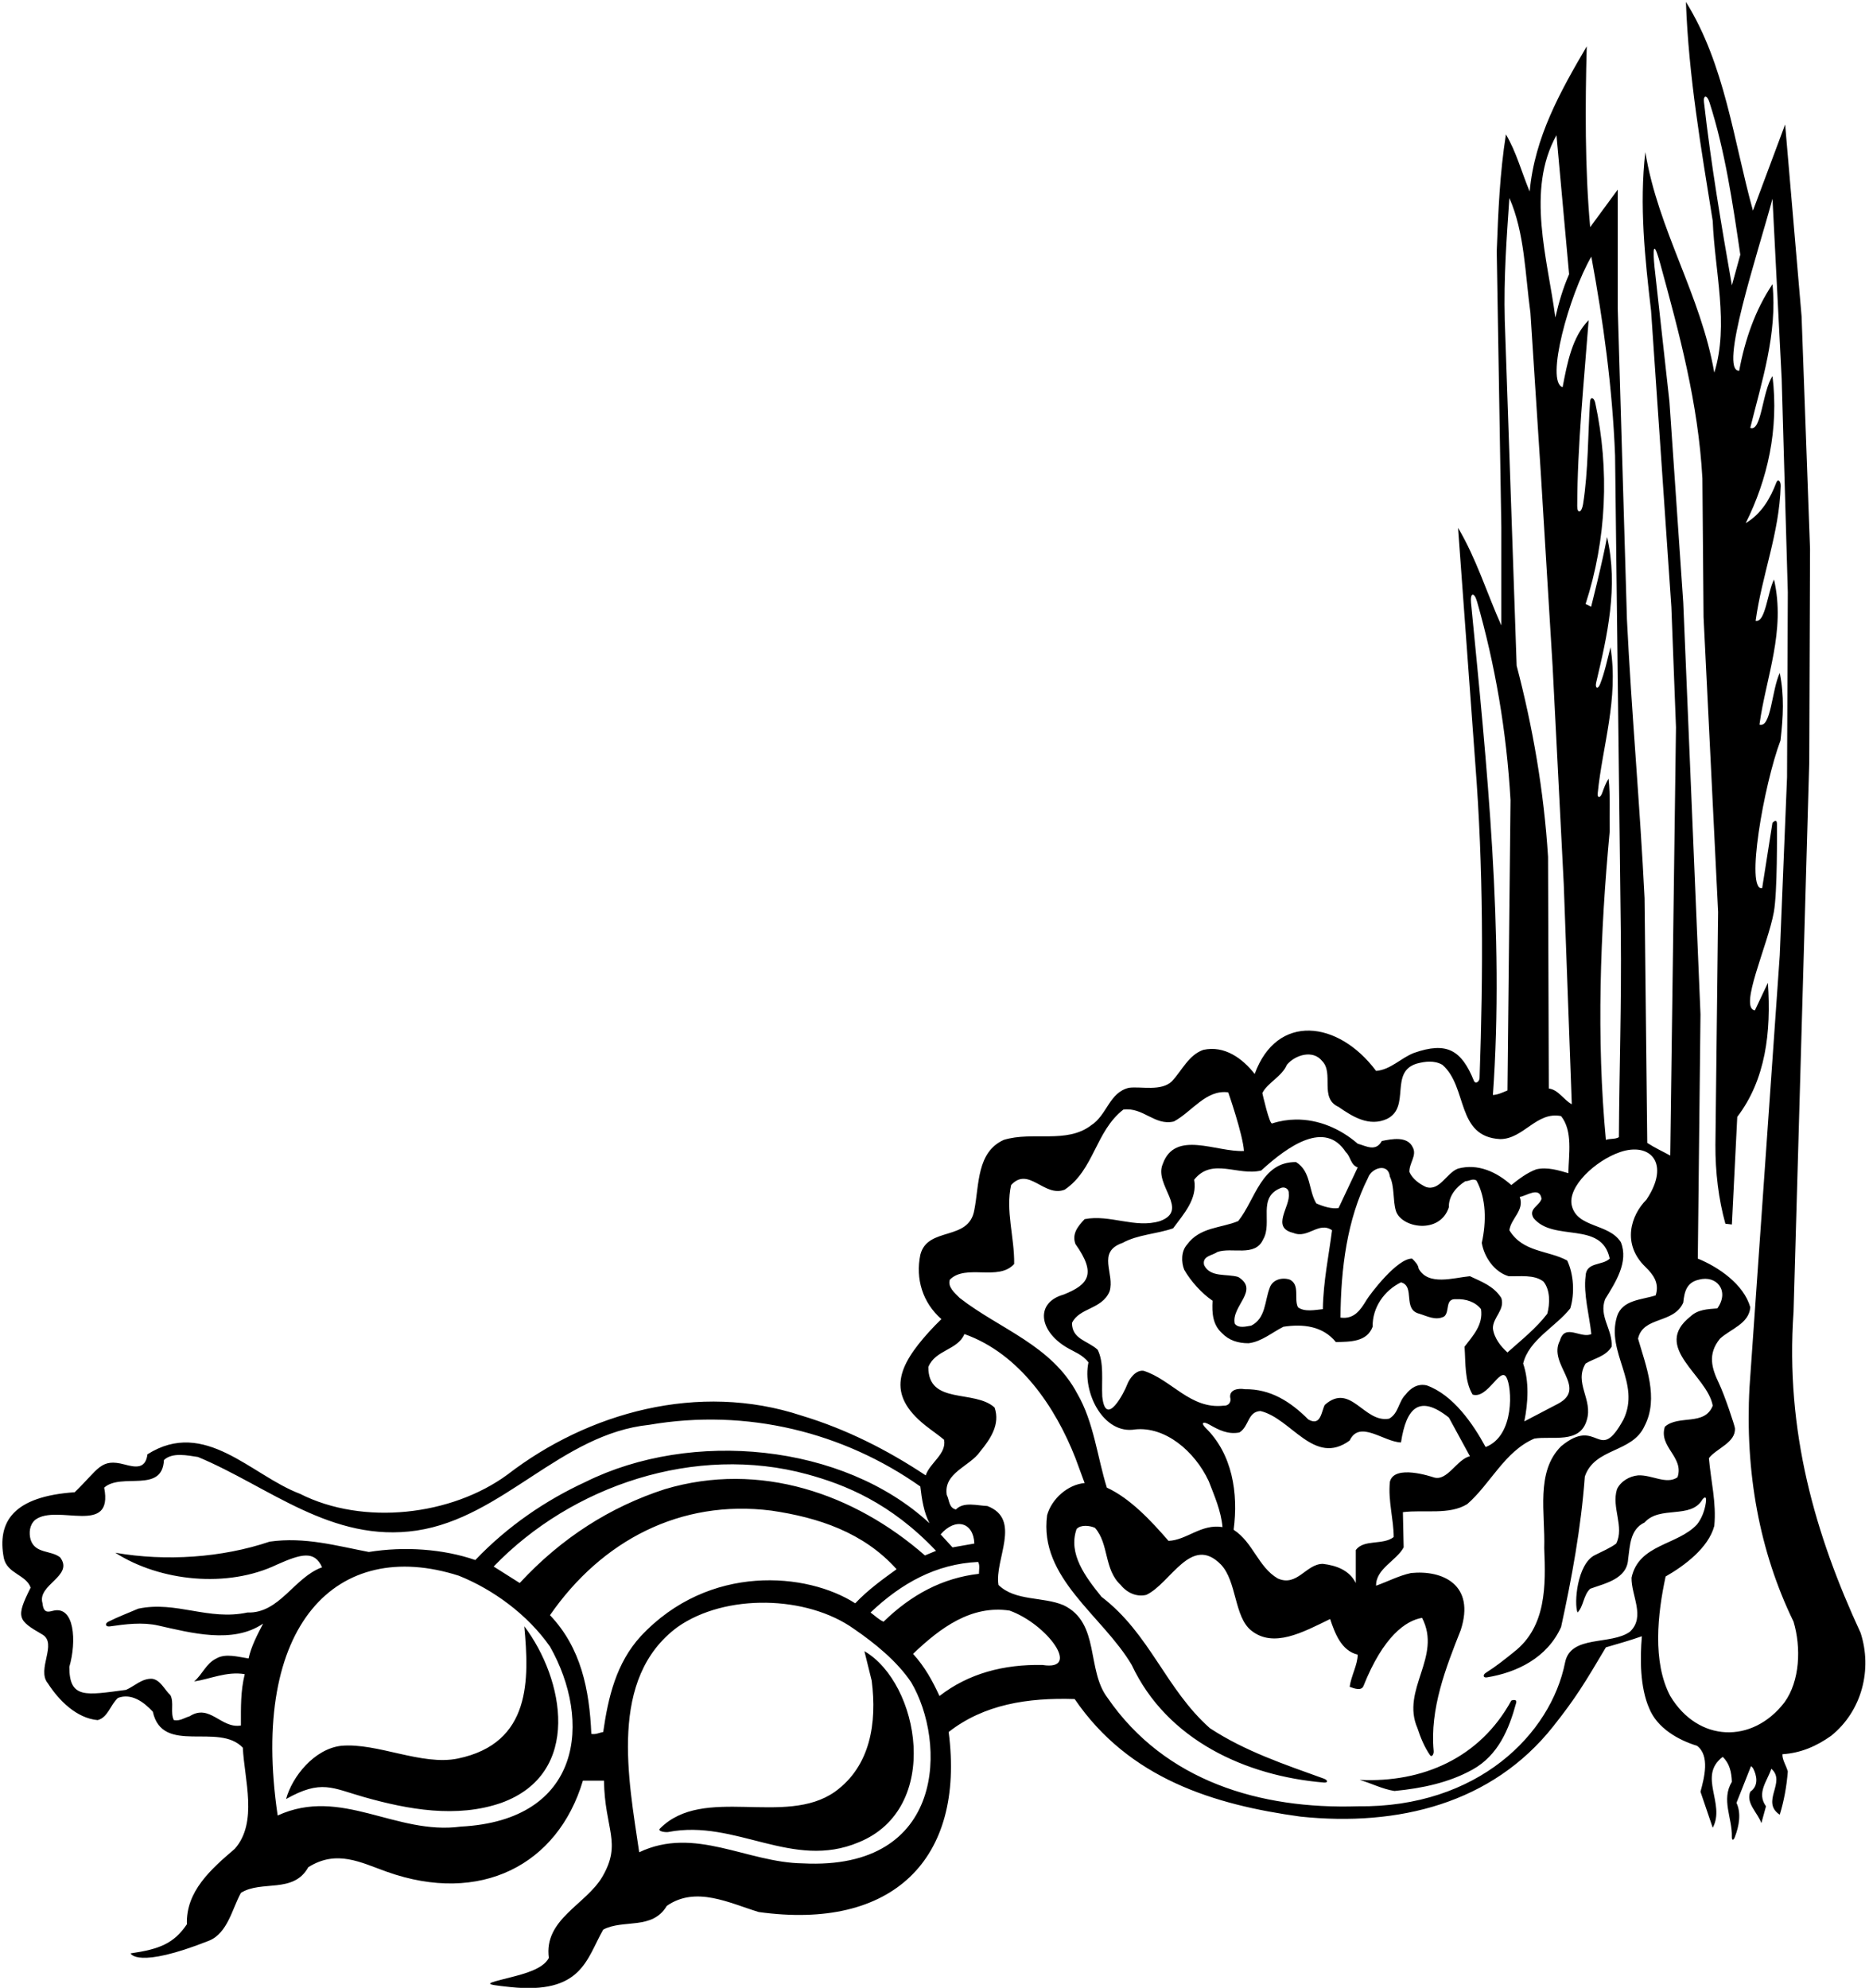 <?xml version="1.0" encoding="UTF-8"?>
<svg xmlns="http://www.w3.org/2000/svg" xmlns:xlink="http://www.w3.org/1999/xlink" width="488pt" height="519pt" viewBox="0 0 488 519" version="1.1">
<g id="surface1">
<path style=" stroke:none;fill-rule:nonzero;fill:rgb(0%,0%,0%);fill-opacity:1;" d="M 485.801 426.301 C 474 400.801 466.102 373.801 468.301 342.5 L 472.398 199 L 472.602 143.301 L 470.398 82.602 L 466.102 32.5 L 457.699 55 C 452.602 36.602 450.398 16.898 440.199 0.5 C 440.898 20 444.199 38.898 447.199 57.699 C 447.699 70.699 451.5 84.801 447.602 97.301 C 444.102 77 432.898 60 429.602 39.699 C 428 53.5 429.5 67.5 431.102 81.199 L 436.398 158.5 L 437.602 189.898 L 436.102 301.699 C 434.102 300.602 432.102 299.699 430.102 298.398 L 429.398 234.5 C 428.199 210.102 426 186.199 424.801 161.801 L 422.398 80.5 L 422.398 49.5 L 415.199 59.301 C 413.801 44 413.898 27.199 414.301 12.102 C 407.398 23.898 400.699 35.801 399.398 50 C 397.301 45 395.898 39.602 393.199 35.102 C 391.602 45.301 391.199 55 390.801 65.602 L 392 137.602 L 392 163.301 C 388.199 154.801 385.5 145.898 380.699 137.801 L 385.199 199.301 C 387.316 226.523 387.305 253.746 386.32 281.414 C 386.281 282.508 385.211 283.078 384.848 282.191 C 381.594 274.16 377.777 271.887 369.199 274.898 C 365.801 276.199 363.102 279.301 359.301 279.602 C 349.449 266.398 333.391 264.477 327.602 280.398 C 324.398 276.301 319.699 272.898 314.199 274.102 C 310.398 275.398 308.602 279.5 306 282.301 C 303.199 285 298 283.602 294.801 284 C 289.602 285.199 289.102 291.102 284.898 293.801 C 278.5 298.699 269.602 295.301 262.102 297.602 C 255 300.801 255.699 309.301 254.398 315.898 C 253 324.199 242.199 320.102 240.301 327.602 C 239 333.898 240.898 340.102 245.801 344.398 C 244.691 345.484 243.598 346.59 242.566 347.73 C 234.566 356.594 231.262 363.898 241.57 372.129 C 243.23 373.453 245.02 374.652 246.5 375.898 C 247.199 379.602 242.801 381.898 241.699 385.199 C 231.602 378.5 220.898 373.102 209.301 369.602 C 182.398 360.699 153.5 368.801 132.5 385 C 117.898 395.699 94.902 398.398 78.301 390 C 65.602 385.199 53.5 370.199 38.5 379.699 C 38.016 383.586 35.387 383.121 32.527 382.355 C 26.23 380.676 25.812 383.52 19.5 389.602 C 3.555 390.699 -0.82 397.234 1 406.801 C 1.898 410.898 6.801 411.102 8 414.5 C 4.082 422.336 4.621 423.016 11.043 426.738 C 15.109 429.094 9.457 435.848 12.5 439.5 C 15.402 444 20 448.598 25.5 449.098 C 28.199 448.398 28.801 445.098 30.801 443.301 C 34.301 442 37.5 444.301 39.902 446.898 C 42.402 458.301 57.102 449.598 63.402 456.301 C 63.801 464.598 67.402 475.797 61.301 482.699 C 55.102 488 48.5 493.797 48.801 502.398 C 45.402 507.398 41.699 508.898 34.102 510 C 34.102 510 35.699 514.148 54.496 506.719 C 59.453 504.758 60.625 498.312 62.902 494.199 C 68.301 490.797 76.602 494.5 80.5 487.5 C 87.938 482.812 94.242 486.289 101.027 488.699 C 125.34 497.348 145.621 487 152.199 464.898 L 157.699 464.898 C 157.898 477.641 162.434 481.105 157.297 489.953 C 153.039 497.285 141.941 501.047 143.301 511.199 C 141.758 514.082 137.008 515.309 133.172 516.289 C 126.719 517.941 125.754 518 133.211 518.789 C 151.977 520.77 153.105 511.492 157.5 503.797 C 162.699 501 170.301 504 174.102 497.598 C 181.699 492.297 190.5 496.898 198.102 499.199 C 232.996 504.062 252.004 485.535 247.699 452.199 C 256.898 445 268.301 443.199 280.602 443.598 C 294.801 464.398 317 471.199 339.602 474.297 C 365.059 476.93 389.547 470.91 405.52 450.77 C 411.461 443.281 413.785 439.398 419.301 430.098 C 422.398 429.199 425.898 428.199 428.699 427.199 C 428.199 433 428.199 440.5 430.602 446 C 432.699 451.199 438.199 454.301 443.102 455.801 C 446.5 458.398 445 464.098 444 467.797 L 447.199 477.199 C 450.602 470.898 443.199 463.699 449.801 458.699 C 451.602 460.398 452.102 462.699 452.199 465.199 C 449.348 469.898 452.336 474.664 452.191 479.562 C 452.164 480.504 452.59 480.617 452.965 479.645 C 454.094 476.719 454.676 473.398 453.398 470.699 L 457.199 461.098 L 457.699 461.598 C 458.699 463.5 459.301 466.199 457 467.797 C 455.801 470.797 458.898 473.199 459.898 476 L 461.102 471.598 C 458.602 468.098 461.398 465.098 462.5 461.797 C 466.5 465.297 459.602 470.398 464.699 473.797 C 465.801 470.199 466.5 466.398 466.801 462.5 C 466.398 461 465.301 459.398 465.398 458 C 470.199 457.699 474.301 455.898 478.102 453.199 C 486.199 446.699 488.898 435.801 485.801 426.301 Z M 444.914 26.684 C 444.695 24.758 445.711 24.734 446.336 26.688 C 450.414 39.383 452.406 52.977 454.398 66.5 L 452.199 74.5 C 449.43 58.68 446.738 42.859 444.914 26.684 Z M 415.5 67 C 418.602 83.801 421 101.098 421.699 118.898 L 423.199 243.699 C 423.398 262.5 422.801 278.898 422.699 296.898 C 421.699 297.5 420.398 297.199 419.301 297.602 C 416.801 271.102 417.801 243.602 420.301 217 C 420.199 212.5 420.5 207.699 420 203.301 C 419.301 204.398 418.801 205.699 418.34 207.035 C 417.875 208.375 417.039 208.43 417.164 207.145 C 418.367 194.836 422.672 182.492 420.5 169 C 419.672 172.238 418.988 175.57 417.762 178.672 C 417.203 180.07 416.406 179.691 416.77 178.168 C 419.645 166.059 422.621 153.168 419.602 140.199 C 418.449 146.648 415.449 158.398 415.449 158.398 L 414 157.699 C 419.453 140.879 420.293 122.688 416.52 105.188 C 416.211 103.754 415.258 103.512 415.164 104.863 C 414.598 113.344 414.719 122.906 413.34 131.633 C 412.977 133.922 411.816 134.215 411.82 132.148 C 411.855 116.438 413.562 99.859 414.801 83.602 C 410.5 87.898 409.199 94.801 408 101.102 C 403.449 99.648 409.699 77 415.5 67 Z M 406.398 35.301 L 409.699 71.602 C 408.102 75.199 407 79 406.102 82.898 C 404.102 67.602 398.398 49.699 406.398 35.301 Z M 394.102 51.699 C 398.102 60.801 398.199 71.5 399.602 81.699 L 402.301 123.398 L 405.398 174.102 L 408.301 230.898 L 410.398 288.301 C 408.301 287.199 406.898 284.5 404.398 284.199 L 404.199 223.699 C 403.102 206.398 400.199 189.801 396 173.801 L 392.898 83.602 C 392.602 72.602 393.398 61.898 394.102 51.699 Z M 384.09 157.41 C 383.82 154.699 384.922 154.477 385.668 157.09 C 390.391 173.625 393.363 190.852 394.398 208.898 L 393.602 284.699 C 392.398 285.199 391.199 285.801 389.801 285.898 C 392.809 243.801 388.223 199.672 384.09 157.41 Z M 336 278 C 338.199 275.398 342.801 274 345.199 277 C 348.398 280.199 344.398 286.699 349.5 289 C 353.102 291.5 357.5 294.301 362.199 292.102 C 368.398 289 362.699 279.898 369.898 277.699 C 372.102 277.102 374.5 276.801 376.602 278 C 383.301 283.801 380.102 296.801 391.699 297.398 C 397.801 297.398 401.199 290.102 407.602 291.398 C 410.699 295.301 409.602 301.301 409.5 306.301 C 407.102 305.602 404 304.602 401.102 305.301 C 398.699 306.199 396.602 307.801 394.602 309.398 C 390.801 306 385.898 303.699 380.699 305.102 C 377.699 306.199 375.898 311.102 372.301 309.898 C 370.602 309.102 368.801 307.801 368 306 C 367.898 303.699 370 301.699 368.898 299.602 C 367.5 296.5 363.301 297.398 360.801 297.898 C 359.199 300.801 356.699 299.199 354.5 298.602 C 350 294.699 344.262 292.203 338.258 292.301 C 336.258 292.328 334.227 292.648 332.199 293.301 C 331.5 293.898 329.602 285.398 329.602 285.398 C 330.801 282.801 334.801 281 336 278 Z M 415.5 348.301 C 412.801 349.602 408.602 345.398 407.301 350 C 404 356.199 414.699 362.301 406.801 366.5 L 398 371.102 C 399 366.199 399.301 360.699 397.699 356 C 399.199 349.801 406.102 346.5 410 341.602 C 411.199 337.699 410.898 332.699 409.199 329.102 C 404.199 326.398 397.602 327 394.102 321.199 C 394.5 318.102 398.102 316 396.801 312.5 C 398.5 312.301 402 309.602 402.5 313 C 401.898 314.898 399 315.602 400.398 318 C 405.602 324.398 418.199 318.602 420.301 328.602 C 418.398 330.5 414.102 329.398 414 333.199 C 413.398 337.801 415 343.5 415.5 348.301 Z M 392 338.898 C 390 335.699 386.699 334.602 383.801 333.199 C 379.5 333.602 372.898 335.801 370.398 331.199 C 370.301 330.199 369.5 329.398 368.699 328.602 C 364.801 328.5 357.727 337.883 356.824 339.375 C 355.234 342.008 353.574 344.512 350 344 C 350.102 331.199 351.699 318.398 357.199 307.5 C 358.102 304.898 362.5 303.5 362.898 307.199 C 364.148 309.762 363.645 313.34 364.453 316.078 C 365.793 320.605 375.945 322.418 378.301 315.199 C 378.199 312.301 380.199 309.898 382.602 308.398 C 383.602 308.398 384.5 307.602 385.5 308.199 C 388.102 313 388.102 319 386.898 324.5 C 387.5 328.199 390.199 332.102 393.898 333.199 C 396.801 333.301 400.602 332.699 403 334.602 C 404.801 336.801 404.699 340.398 404 343 C 401.102 346.801 397.301 349.801 393.602 353.102 C 391.801 351.5 390.102 349.301 389.801 346.801 C 389.801 343.898 393 342 392 338.898 Z M 329.301 305.602 C 336.477 299.039 345.992 292.461 351.398 300.801 C 352.699 302 352.602 304.102 354.5 304.801 L 349.5 315.398 C 347.801 315.699 345.5 315 343.699 314.199 C 341.602 310.801 342.398 305.898 338.398 303.398 C 329.301 303.301 327.801 313.199 323.301 318.801 C 318.801 320.699 313.301 320.301 309.898 325 C 308.398 326.699 308.398 329.5 309.199 331.5 C 310.898 334.5 313.801 337.699 316.602 339.602 C 316.398 342.898 316.699 345.898 319 348 C 320.898 350 323.301 350.699 326 350.699 C 329.398 350.301 332.102 347.898 335.102 346.398 C 340.199 345.602 345.398 346.199 348.801 350.398 C 352.5 350.301 356.898 350.398 358.398 346.398 C 358.301 341.301 361.5 336.898 365.801 334.801 C 369.602 335.801 366.102 341.898 370.602 343 C 372.602 343.602 374.898 344.898 377.102 343.699 C 378.602 342.398 377.199 339 380.199 339.199 C 382.801 339.102 385.199 339.898 386.699 341.801 C 387.301 345.898 384.602 348.699 382.398 351.602 C 382.699 356 382.398 360.602 384.5 364.102 C 388.434 365.355 391.668 356.727 393.32 359.578 C 394.789 362.113 395.586 374.852 387.898 377.801 C 384.699 371.898 379.5 364.199 372.5 361.699 C 370.199 361.199 368.398 362.301 367 364.102 C 365.102 366 365.199 369 362.699 370.398 C 356.102 371.602 352.699 360.801 345.898 366.801 C 345 368.5 344.898 372.5 341.602 370.602 C 336.898 365.898 331.699 362.602 325 362.699 C 323.301 362.398 321 362.801 321.199 364.801 C 321.602 366.102 320.699 367.102 319.5 367 C 310.801 368 305.898 360.199 298.602 357.898 C 296.602 357.602 294.898 359.898 294.301 361.5 C 293.672 363.277 288.695 373.086 287.801 364.602 C 287.602 360.301 288.301 355.801 286.602 352.398 C 284 350 279.898 349.699 279.898 345.398 C 281.801 341.398 287.699 341.898 289.699 337.199 C 291.199 332.602 286.199 326.898 293.102 324.5 C 297.102 322.301 302 322.199 306.301 320.699 C 309.102 316.898 312.699 313 311.801 308 C 316.5 302.102 323.199 307.102 329.301 305.602 Z M 323.301 333.398 C 320.301 332.5 316 333.602 314.398 330.301 C 313.801 327.898 316.602 327.801 317.801 326.898 C 321.602 325.5 327.699 328.301 329.801 323.602 C 332.398 319.199 328.102 312.5 334.602 310.102 C 335.699 309.801 336.602 310.602 336.5 311.602 C 337 315 331.699 320.5 337.699 321.898 C 341.5 323.5 344.301 318.801 347.801 321.199 C 347 327.5 345.5 334.602 345.398 341.801 C 343.398 342 340.602 342.602 338.898 341.301 C 337.801 339.102 339.5 335.5 336.801 334.102 C 334.699 333.398 332.199 334.102 331.5 336.301 C 330.199 339.699 330.5 344.199 326.699 346.102 C 325.398 346.301 323.398 346.898 322.398 345.602 C 321.398 341 329 336.898 323.301 333.398 Z M 363.898 401.301 C 361.102 403.5 356.102 401.801 354 404.699 L 354 413.301 C 352.301 409.898 348.801 408.699 345.398 408.301 C 341 408.301 338.699 414.398 333.602 412.102 C 328.5 409.102 327.199 402.699 322.102 399.398 C 323.367 389.848 321.777 379.652 314.797 372.805 C 313.516 371.547 314.047 370.949 315.809 371.965 C 318.188 373.332 320.613 374.574 323.602 374 C 326.199 372.398 325.699 368.602 329.102 368.398 C 337.199 370.301 343.102 382.898 352.398 376.102 C 354.988 370.598 361.277 376.465 365.801 376.602 C 367.199 367.398 370.672 364.059 378.301 370.102 L 383.801 380.199 C 380.387 380.988 377.895 386.828 374.375 385.73 C 373.871 385.574 364 382.199 362.898 386.898 C 362.398 391.801 363.898 396.699 363.898 401.301 Z M 248 334.102 C 252.199 329.898 260.699 334.602 264.801 330 C 264.898 323 262.5 316.102 264 309.398 C 268.602 304.398 272.602 312.699 278 310.602 C 285.699 305.398 286 295.398 293.301 289.699 C 298.5 289 301.5 294 306.5 292.801 C 311.199 290.301 314.898 284.398 320.699 285.199 C 320.699 285.199 324.5 296.102 324.801 300.5 C 317.699 300.898 306.801 294.898 303.602 303.898 C 301.199 309.398 310.699 315.898 302.898 318.801 C 296.398 320.801 289.801 317 283.199 318.301 C 281.5 320.102 279.801 322.102 280.801 324.801 C 286.371 332.648 284.199 335.398 277.699 338 C 270.355 340.066 271.18 347.367 278.402 351.727 C 280.438 352.957 282.664 353.652 284.199 355.699 C 282.531 363.582 288.133 374.617 296.398 373.199 C 304.199 372.398 311.898 378.801 315.602 386.699 C 317.102 390.602 318.801 394.398 319.199 398.699 C 313.602 397.801 309.898 402.102 305.102 402.301 C 300.602 397.102 295.102 391.199 289 388.398 C 286.5 380.398 285.602 371.301 281.301 363.898 C 274.602 351.199 261 347 250.602 338.898 C 249.199 337.5 247.398 336 248 334.102 Z M 254.398 403 L 248.699 404 L 245.602 400.602 C 249.449 396.148 254.199 397.398 254.398 403 Z M 255.398 407.801 C 255.898 408.699 255.602 409.898 255.602 410.898 C 246 412 237.898 416.398 230.699 423.398 C 229.5 422.898 228.398 421.801 227.301 421 C 235.301 413.398 244.398 408.301 255.398 407.801 Z M 241.5 406.102 C 223.102 390 198.398 381.398 173.602 388.801 C 159.398 393.398 146.602 401.5 135.699 413.301 L 128.898 409 C 149.27 387.824 181.613 376.945 210.812 384.926 C 220.641 387.609 232.555 392.375 244.398 404.898 Z M 64.902 433 C 62.199 432.598 58.902 431.598 56.5 433 C 53.801 434.301 52.902 437.098 50.699 439 C 54.801 438.398 59.199 436.301 63.902 437.098 C 62.801 441.598 62.902 445.598 62.902 450.5 C 57.699 451.398 54.801 444.699 49.5 448.098 C 48.102 448.5 47 449.398 45.402 449.098 C 44.402 447.199 45.5 444.5 44.5 442.598 C 42.902 441.098 41.902 438.598 39.699 438.301 C 37 438.199 35.199 440.199 32.902 441.199 C 22.434 442.578 18.102 443.621 18.102 435.199 C 20.035 428.594 19.508 419.062 13.789 420.562 C 12.5 420.898 11.352 421.148 11.102 418.602 C 9.602 413.699 19.402 411.5 15.699 406.602 C 13.301 404.699 9.199 405.699 8 402 C 7.5 400.199 7.699 398.102 9.199 396.801 C 14.902 392.5 29.699 401.199 27.199 388.398 C 31.699 384.398 42.402 390 42.801 381.199 C 45 379.102 49 380 51.699 380.398 C 70.199 388.102 86.602 402.898 108.801 399.602 C 131.398 396.199 146.398 374.398 169.5 372 C 195.102 367.602 220.301 374 240.301 388.102 C 240.699 391.5 241.199 394.801 242.699 397.699 C 220.102 376.801 180.5 373.199 152.898 386.898 C 142.5 391.699 132.602 398.398 124.102 407.301 C 115.699 404.398 105.602 403.699 96.301 405.199 C 87.902 403.602 79.602 401.199 70.402 402.5 C 58 406.699 43.301 407.699 30.102 405.398 C 41.801 412.898 59.402 414.699 72.301 408.5 C 78.59 405.703 82.113 404.727 84.102 409.199 C 76.801 411.801 73 421.301 64.602 421 C 54.402 423.199 46 417.898 36.102 420 C 33.469 421.137 30.84 422.121 28.32 423.387 C 27.293 423.902 27.531 424.797 28.699 424.629 C 32.762 424.043 37.184 423.469 41.301 424.398 C 49.801 426.301 60.801 429.301 68.699 423.898 C 67.199 426.801 65.602 429.801 64.902 433 Z M 120.301 476.898 C 103.301 479.199 89.102 466.398 72.5 474 C 65.09 424.039 88.043 401.23 119.801 411.398 C 128.801 415 137.801 421.598 143.602 429.898 C 154.543 449.207 152.156 475.258 120.301 476.898 Z M 157.5 452.199 C 156.398 452.398 155.602 452.898 154.398 452.699 C 153.898 441.098 151.699 430.199 143.602 421.699 C 157.102 402.199 177.699 391.398 201.398 394.398 C 213.699 396.199 225.5 400.102 234.102 409.699 C 230.5 412.301 226.602 415.102 223.301 418.602 C 210.785 410.551 185.148 408.105 167.301 427.199 C 160.898 434.199 158.801 443.098 157.5 452.199 Z M 209.602 486.5 C 195 486.297 181.398 476.699 166.898 483.598 C 164.102 464.5 158.801 438.199 176.898 424.801 C 189.398 416 210.699 416.5 223 425.301 C 228.398 429 234.199 433.699 237.898 439.199 C 247.098 454.699 247.113 488.422 209.602 486.5 Z M 272.199 434.699 C 262.102 434.5 252.898 436.898 245.301 442.801 C 243.5 438.898 241.5 435.199 238.398 431.801 C 245.5 425 253.602 419 263.602 420.5 C 273.336 423.977 282.543 436.344 272.199 434.699 Z M 426 411.898 C 425.898 416.602 429.699 422.098 425.602 426 C 420.609 429.629 410.098 426.754 408.645 434.043 C 404.938 452.672 385.895 472.008 354.5 471.598 C 329.102 472.398 304.199 465.098 289.199 443.301 C 283.602 436 287.301 423.699 277.699 419.098 C 272.301 416.801 265.102 418.102 260.699 413.801 C 259.602 407.199 266.898 396.699 257.801 393.199 C 255.199 393.102 251.602 392 249.602 394.102 C 247.699 393.699 247.898 391.602 247.199 390.301 C 246.301 384.5 253.199 382.898 255.898 379 C 258.602 375.699 261.199 371.898 259.699 367.5 C 254.5 362.699 242.301 366.898 242.398 356.898 C 244.199 352.398 250.102 352.5 251.801 348.301 C 266.199 353.398 275.602 367.398 280.801 380.699 L 283.199 387.199 C 278.801 387.602 274.602 391.301 273.398 395.602 C 271.199 412 287.898 421.801 295.5 434.699 C 304.699 454.332 325.32 463.707 345.68 465.395 C 346.789 465.484 346.754 464.773 345.625 464.363 C 335.41 460.672 325.086 457.234 315.898 451.199 C 304.301 440.898 300.301 426.598 287.602 416.898 C 283.5 411.801 278.801 405.699 281.102 399.199 C 282.199 398 284.602 398.301 285.898 398.898 C 289.602 403.102 288.199 409.699 292.602 413.801 C 294.301 415.898 296.801 417 299.301 416.398 C 305.699 413.398 311 400.5 318.801 408.5 C 322.973 412.895 322.203 422.109 326.703 425.707 C 332.508 430.344 340.074 426.23 347.301 422.699 C 348.5 426.301 350.199 431 354.5 432 C 354.5 434.598 352.801 437.5 352.398 440.398 C 353.699 440.898 355.484 441.488 356 440.199 C 361.199 427.148 367.102 423.098 371.301 422.398 C 376.602 432.598 365.699 441.098 370.102 451.199 C 370.891 453.645 371.926 456.148 373.406 458.277 C 373.805 458.848 374.418 458.07 374.336 457.16 C 373.301 446.121 377.52 435.391 381.398 425.598 C 385.258 413.746 376.676 409.852 368.398 410.699 C 365.199 411.398 362.398 412.898 359.301 414 C 359.199 409.602 364.602 407.5 366.5 404 L 366.301 394.801 C 371.898 394.102 378.398 395.602 383.102 392.699 C 389.102 387.5 392.898 378.898 400.602 375.602 C 405.199 374.801 412.5 377.102 414.301 370.801 C 416 365.398 410.898 361.102 414 356 C 416.301 354.602 419.199 354.199 420.801 351.602 C 421.102 347.102 417.398 343.699 419.102 339.199 C 421.801 334.801 425.301 329.5 423.199 324.301 C 420.059 319.359 411.828 320.633 410.406 314.781 C 409.195 309.82 416.605 302.984 423 300.797 C 430.879 298.098 436.234 303.699 429.898 313.199 C 425.797 317.305 423.43 324.773 429.605 330.758 C 431.754 332.84 433.316 335.047 432.301 338.199 C 428.699 339.398 423.602 339.301 422.199 343.699 C 419.301 353.199 428.5 361 423.898 370.602 C 417.32 382.66 417.379 369.504 407.602 377.602 C 400.898 384.301 403.5 395.102 403.199 404.199 C 403.602 413.898 403.801 424.699 395.301 431.301 C 392.945 433.211 390.535 435.125 387.996 436.719 C 387.082 437.293 387.227 438.098 388.246 437.934 C 396.047 436.672 403.973 432.848 407.602 424.801 C 410.398 412 412.801 399 413.801 385.5 C 416.398 377.898 426.199 379.398 429.398 372.301 C 433.199 365 429.699 356.5 427.699 349.5 C 429 343.602 437 345.699 439.5 340.102 C 439.801 337.199 440.398 334.801 443.602 334.102 C 448.195 332.844 451.672 337.02 448.398 341.602 C 445.801 341.801 443.301 341.898 441.398 343.699 C 431.102 351.801 445.801 359 447.199 367 C 445.102 372.398 438.301 369.301 434.699 372.5 C 433 377.801 439.801 380.398 438 385.699 C 435.102 387.699 431.301 385 427.699 385.199 C 425.5 385.398 423.199 386.699 422.199 388.801 C 420.699 393.602 424.199 398.602 422 403 C 420.469 404.148 418.379 405.031 416.391 406.035 C 411.77 408.375 410.941 418.672 411.898 421 C 413.5 419.398 413.398 416.5 415.199 414.801 C 419 413.398 424.801 412.301 425.102 407.102 C 425.602 403.5 425.602 399.301 429.398 397.5 C 433.398 393 441.5 396.699 444.5 391.5 C 444.5 391.5 445.746 389.891 445.402 392.324 C 445.102 394.426 444.305 396.469 443.102 398 C 438 403.5 427.898 403.102 426 411.898 Z M 465.898 444.5 C 457.551 455.332 443.383 454.938 436.102 442.801 C 431.398 433.898 432.801 421.301 434.898 411.602 C 439.801 408.801 446.102 404.102 447.602 398.398 C 448.199 392.398 446.699 386.602 446.199 380.699 C 448.172 378.129 453.223 376.66 452.996 372.895 C 452.961 372.266 450.309 364.258 448.789 361.098 C 446.969 357.305 445.773 353.535 449.102 349.5 C 451.801 347 456.699 345.602 457 341.301 C 455.301 335.301 448.699 330.801 443.301 328.602 L 444 264.801 L 439.5 157.301 L 435.898 104.898 L 431.992 69.672 C 431.992 69.672 430.938 59.508 433.52 68.949 C 438.461 87.043 443.402 105.152 444.5 124.898 L 444.801 161.102 L 448.602 238.102 C 448.602 238.102 447.914 295.988 447.898 298.898 C 447.859 306.02 448.727 313.109 450.5 319.5 L 452.199 319.699 L 453.602 291.602 C 461 281.898 462.5 269.5 461.602 256.602 L 458.199 263.801 C 453.949 263.148 461.602 246.73 463.152 238.141 C 464.094 232.934 463.977 217.473 463.965 215.148 C 463.957 213.453 462.781 214.871 462.781 214.871 L 460.102 231.898 C 455.699 232.648 460.5 205 464.898 193.301 C 465.602 187.102 465.898 181.699 464.699 175.699 C 462.602 180.102 462.449 190.148 459.398 189.199 C 461.102 176.699 466.301 164.801 463.199 151.301 C 461.5 154.602 460.949 162.648 458.398 162.102 C 460.027 150.172 464.594 139.227 464.941 126.898 C 464.98 125.582 464.211 124.934 463.82 125.945 C 462.242 130.051 460.051 134.031 455.801 136.602 C 461.5 125.199 464.5 112.102 462.801 98.199 C 460.102 102.199 459.949 112.898 457 111.699 C 460 99.602 464.102 87.102 462.801 74.199 C 458.301 80.898 455.602 88.699 454.102 96.801 C 448.699 96.898 458.898 66.398 462.801 51.898 L 465.199 98.898 L 466.801 154.602 L 466.602 202.898 L 464.699 249.398 L 456.801 362.199 C 455.602 384.398 459.398 405.102 468.301 423.398 C 470.301 430.098 470 438.898 465.898 444.5 Z M 136.898 424.598 C 147.277 438.324 152.125 463.008 130.898 470.699 C 119.219 474.758 106.512 472.434 95.047 469.188 C 86.719 466.828 83.887 464.52 74.699 469.699 C 76.301 463.797 82.102 456.598 89.102 455.801 C 98.52 454.957 110.164 461.082 119.551 459.129 C 138.832 455.125 138.148 438.348 136.898 424.598 Z M 224.199 481 C 206.891 488.309 192.078 474.902 174.516 478.309 C 173.816 478.445 171.574 478.164 172.332 477.398 C 183.676 465.961 204.969 476.988 218 467.797 C 227.301 461.098 229 449.801 227.602 438.801 L 225.699 431.098 C 240.027 439.414 246.082 472.129 224.199 481 Z M 395.863 444.625 C 394.004 451.477 391.184 458.277 384.5 462 C 378.398 465.398 371.398 466.898 364.102 467.598 C 360.898 467.098 358.102 465.598 355 464.699 C 371.398 465.5 386.398 459 394.602 444 C 394.602 444 396.199 443.379 395.863 444.625 "/>
</g>
</svg>

